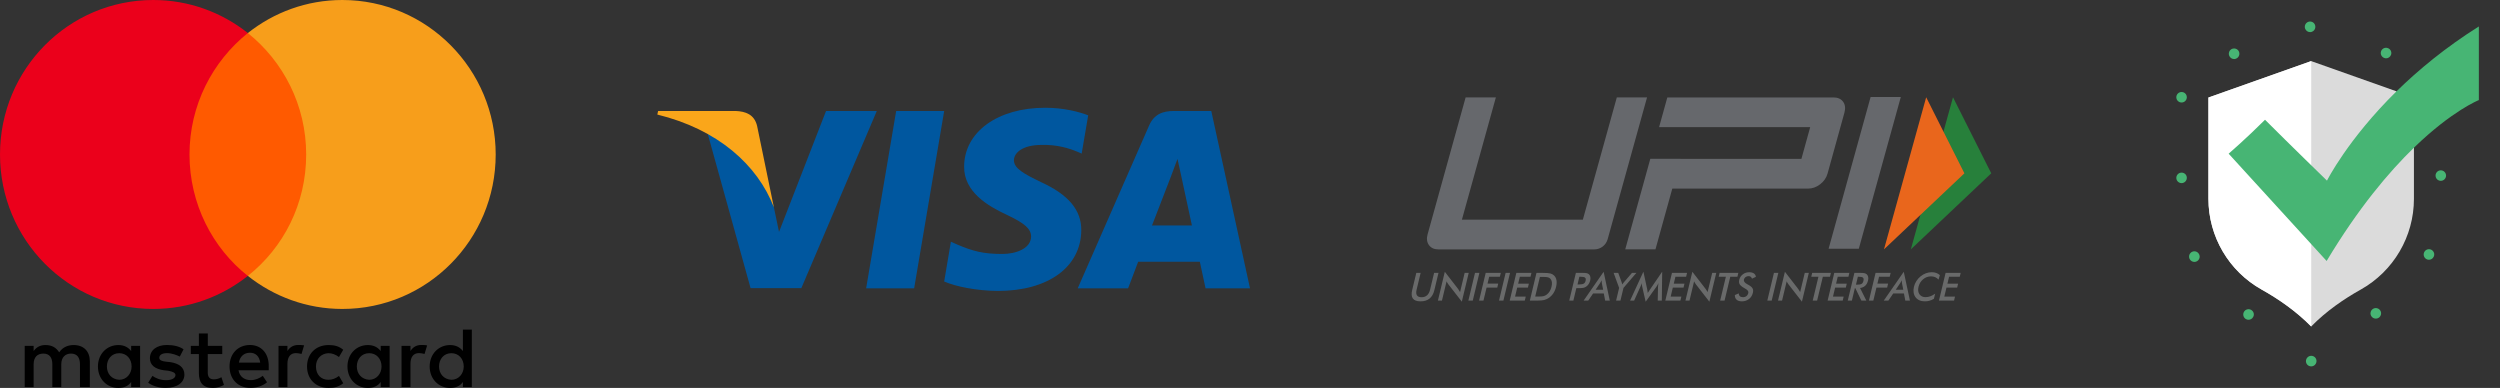 <svg width="232" height="36" viewBox="0 0 232 36" fill="none" xmlns="http://www.w3.org/2000/svg">
<rect x="0" y="0" width="232" height="36" fill="#333333" stroke="none"/>
<g clip-path="url(#clip0_2010_159)">
<path d="M224.013 13.706V18.45C224.013 21.95 222.119 25.175 219.062 26.881C217.531 27.738 215.881 28.863 214.475 30.3C213.069 28.869 211.419 27.738 209.887 26.881C206.831 25.175 204.938 21.95 204.938 18.45V9.05L214.475 5.669L222.394 8.475" fill="#DBDBDB"/>
<path d="M214.481 30.294C213.075 28.863 211.425 27.731 209.894 26.875C206.837 25.169 204.944 21.944 204.944 18.444V9.05L214.481 5.669V30.294Z" fill="white"/>
<path d="M230.037 2.456V9.288C230.037 9.288 227.581 10.25 224.012 13.706C221.669 15.981 218.837 19.338 215.912 24.219L206.819 14.263C206.819 14.263 208.469 12.838 210.194 11.113C212.537 13.456 215.944 16.763 215.944 16.763C215.944 16.763 217.85 12.944 222.394 8.475C224.406 6.506 226.931 4.406 230.037 2.456ZM202.45 8.538C202.181 8.538 201.962 8.756 201.962 9.025C201.962 9.294 202.181 9.513 202.45 9.513C202.719 9.513 202.937 9.294 202.937 9.025C202.937 8.756 202.725 8.538 202.45 8.538ZM202.45 16.019C202.181 16.019 201.962 16.238 201.962 16.506C201.962 16.775 202.181 16.994 202.45 16.994C202.719 16.994 202.937 16.775 202.937 16.506C202.944 16.238 202.725 16.019 202.45 16.019ZM207.325 5.481C207.381 5.481 207.437 5.475 207.487 5.45C207.744 5.356 207.875 5.081 207.787 4.825C207.7 4.569 207.419 4.438 207.162 4.525C206.906 4.613 206.775 4.894 206.862 5.15C206.937 5.356 207.125 5.481 207.325 5.481ZM221.262 5.381C221.319 5.4 221.369 5.413 221.425 5.413C221.625 5.413 221.812 5.288 221.887 5.088C221.981 4.831 221.844 4.55 221.587 4.463C221.331 4.369 221.05 4.506 220.962 4.763C220.875 5.013 221.006 5.288 221.262 5.381ZM214.375 2.981C214.431 2.981 214.487 2.975 214.537 2.95C214.794 2.863 214.925 2.581 214.837 2.325C214.75 2.069 214.469 1.938 214.212 2.025C213.956 2.119 213.825 2.394 213.912 2.65C213.987 2.856 214.175 2.981 214.375 2.981ZM208.906 28.756C208.669 28.625 208.369 28.706 208.237 28.944C208.106 29.181 208.187 29.481 208.425 29.613C208.5 29.656 208.581 29.675 208.662 29.675C208.831 29.675 209 29.588 209.087 29.425C209.231 29.188 209.144 28.894 208.906 28.756ZM226.506 15.806C226.237 15.806 226.019 16.025 226.019 16.294C226.019 16.563 226.237 16.781 226.506 16.781C226.775 16.781 226.994 16.563 226.994 16.294C226.994 16.025 226.775 15.806 226.506 15.806ZM225.612 23.169C225.369 23.056 225.075 23.163 224.962 23.413C224.85 23.656 224.956 23.95 225.206 24.063C225.275 24.094 225.344 24.106 225.406 24.106C225.594 24.106 225.769 24 225.85 23.819C225.969 23.575 225.856 23.281 225.612 23.169ZM203.425 23.369C203.181 23.488 203.075 23.775 203.194 24.025C203.275 24.2 203.456 24.306 203.637 24.306C203.706 24.306 203.781 24.294 203.85 24.256C204.094 24.138 204.2 23.85 204.081 23.606C203.962 23.356 203.669 23.25 203.425 23.369ZM214.131 33.169C213.944 33.363 213.944 33.675 214.137 33.863C214.231 33.956 214.356 34 214.481 34C214.606 34 214.737 33.95 214.831 33.85C215.019 33.656 215.019 33.344 214.825 33.156C214.625 32.969 214.319 32.975 214.131 33.169ZM220.225 28.656C219.994 28.794 219.912 29.094 220.05 29.325C220.144 29.481 220.306 29.569 220.475 29.569C220.556 29.569 220.644 29.55 220.725 29.5C220.956 29.363 221.037 29.063 220.9 28.831C220.762 28.6 220.462 28.519 220.225 28.656Z" fill="#47B574"/>
</g>
<g clip-path="url(#clip1_2010_159)">
<path d="M8.337 35.921V33.532C8.337 32.618 7.785 32.02 6.836 32.02C6.362 32.02 5.847 32.177 5.492 32.697C5.216 32.261 4.82 32.02 4.226 32.02C3.83 32.02 3.434 32.14 3.121 32.576V32.099H2.293V35.921H3.121V33.81C3.121 33.133 3.476 32.813 4.028 32.813C4.581 32.813 4.857 33.17 4.857 33.81V35.921H5.686V33.81C5.686 33.133 6.081 32.813 6.592 32.813C7.145 32.813 7.421 33.17 7.421 33.81V35.921H8.337ZM20.629 32.099H19.285V30.943H18.456V32.099H17.706V32.855H18.456V34.608C18.456 35.485 18.811 36 19.759 36C20.113 36 20.509 35.88 20.786 35.722L20.546 35.003C20.307 35.16 20.031 35.202 19.833 35.202C19.437 35.202 19.28 34.961 19.28 34.567V32.855H20.625V32.099H20.629ZM27.663 32.015C27.189 32.015 26.872 32.256 26.674 32.572V32.094H25.845V35.917H26.674V33.764C26.674 33.128 26.95 32.767 27.465 32.767C27.622 32.767 27.82 32.808 27.981 32.846L28.221 32.047C28.055 32.015 27.82 32.015 27.663 32.015ZM17.034 32.414C16.638 32.136 16.085 32.015 15.491 32.015C14.543 32.015 13.912 32.493 13.912 33.249C13.912 33.885 14.386 34.246 15.215 34.362L15.611 34.404C16.044 34.483 16.283 34.604 16.283 34.803C16.283 35.081 15.966 35.281 15.413 35.281C14.861 35.281 14.423 35.081 14.147 34.882L13.751 35.518C14.184 35.838 14.778 35.995 15.372 35.995C16.477 35.995 17.112 35.476 17.112 34.761C17.112 34.084 16.596 33.727 15.809 33.606L15.413 33.565C15.059 33.523 14.782 33.444 14.782 33.207C14.782 32.929 15.059 32.771 15.496 32.771C15.97 32.771 16.444 32.971 16.684 33.091L17.034 32.414ZM39.081 32.015C38.606 32.015 38.289 32.256 38.091 32.572V32.094H37.262V35.917H38.091V33.764C38.091 33.128 38.367 32.767 38.883 32.767C39.039 32.767 39.237 32.808 39.398 32.846L39.638 32.057C39.477 32.015 39.242 32.015 39.081 32.015ZM28.492 34.01C28.492 35.165 29.284 36 30.509 36C31.061 36 31.457 35.88 31.853 35.564L31.457 34.887C31.139 35.128 30.826 35.244 30.467 35.244C29.795 35.244 29.321 34.766 29.321 34.01C29.321 33.291 29.795 32.813 30.467 32.776C30.822 32.776 31.139 32.897 31.457 33.133L31.853 32.456C31.457 32.136 31.061 32.02 30.509 32.02C29.284 32.015 28.492 32.855 28.492 34.01ZM36.157 34.01V32.099H35.329V32.576C35.052 32.219 34.657 32.02 34.141 32.02C33.073 32.02 32.244 32.855 32.244 34.01C32.244 35.165 33.073 36 34.141 36C34.693 36 35.089 35.801 35.329 35.443V35.921H36.157V34.01ZM33.114 34.01C33.114 33.333 33.547 32.776 34.261 32.776C34.933 32.776 35.407 33.295 35.407 34.01C35.407 34.687 34.933 35.244 34.261 35.244C33.552 35.202 33.114 34.683 33.114 34.01ZM23.198 32.015C22.093 32.015 21.301 32.813 21.301 34.005C21.301 35.202 22.093 35.995 23.239 35.995C23.792 35.995 24.344 35.838 24.782 35.476L24.386 34.877C24.068 35.119 23.672 35.276 23.281 35.276C22.765 35.276 22.254 35.035 22.134 34.362H24.938C24.938 34.242 24.938 34.163 24.938 34.042C24.975 32.813 24.261 32.015 23.198 32.015ZM23.198 32.734C23.713 32.734 24.068 33.054 24.146 33.648H22.171C22.25 33.133 22.604 32.734 23.198 32.734ZM43.786 34.01V30.586H42.957V32.576C42.681 32.219 42.285 32.02 41.769 32.02C40.701 32.02 39.873 32.855 39.873 34.01C39.873 35.165 40.701 36 41.769 36C42.322 36 42.718 35.801 42.957 35.443V35.921H43.786V34.01ZM40.743 34.01C40.743 33.333 41.175 32.776 41.889 32.776C42.561 32.776 43.035 33.295 43.035 34.01C43.035 34.687 42.561 35.244 41.889 35.244C41.175 35.202 40.743 34.683 40.743 34.01ZM13.001 34.01V32.099H12.172V32.576C11.896 32.219 11.5 32.02 10.984 32.02C9.916 32.02 9.088 32.855 9.088 34.01C9.088 35.165 9.916 36 10.984 36C11.537 36 11.933 35.801 12.172 35.443V35.921H13.001V34.01ZM9.921 34.01C9.921 33.333 10.354 32.776 11.067 32.776C11.739 32.776 12.213 33.295 12.213 34.01C12.213 34.687 11.739 35.244 11.067 35.244C10.354 35.202 9.921 34.683 9.921 34.01Z" fill="black"/>
<path d="M29.206 3.066H16.757V25.604H29.206V3.066Z" fill="#FF5A00"/>
<path d="M17.586 14.335C17.586 9.756 19.722 5.692 23 3.066C20.588 1.155 17.545 0 14.225 0C6.362 0 0 6.411 0 14.335C0 22.259 6.362 28.67 14.225 28.67C17.545 28.67 20.588 27.515 23 25.604C19.718 23.015 17.586 18.914 17.586 14.335Z" fill="#EB001B"/>
<path d="M46 14.335C46 22.259 39.638 28.67 31.775 28.67C28.455 28.67 25.412 27.515 23 25.604C26.319 22.973 28.414 18.914 28.414 14.335C28.414 9.756 26.278 5.692 23 3.066C25.408 1.155 28.451 0 31.77 0C39.638 0 46 6.453 46 14.335Z" fill="#F79E1B"/>
</g>
<g clip-path="url(#clip2_2010_159)">
<path d="M84.833 26.755H80.378L83.165 10.298H87.62L84.833 26.755Z" fill="#00579F"/>
<path d="M100.984 10.701C100.106 10.368 98.712 10 96.988 10C92.588 10 89.49 12.241 89.471 15.444C89.435 17.808 91.689 19.121 93.376 19.909C95.1 20.714 95.686 21.24 95.686 21.958C95.668 23.06 94.293 23.568 93.01 23.568C91.231 23.568 90.278 23.306 88.83 22.693L88.243 22.43L87.62 26.124C88.665 26.579 90.59 26.982 92.588 27C97.263 27 100.307 24.794 100.343 21.38C100.361 19.507 99.17 18.071 96.603 16.898C95.045 16.145 94.091 15.637 94.091 14.867C94.109 14.167 94.898 13.449 96.657 13.449C98.105 13.414 99.169 13.747 99.975 14.079L100.379 14.254L100.984 10.701Z" fill="#00579F"/>
<path d="M106.906 20.925C107.273 19.98 108.685 16.32 108.685 16.32C108.666 16.356 109.051 15.358 109.271 14.745L109.582 16.163C109.582 16.163 110.426 20.102 110.609 20.925C109.913 20.925 107.786 20.925 106.906 20.925ZM112.406 10.298H108.959C107.897 10.298 107.089 10.596 106.631 11.664L100.013 26.755H104.688C104.688 26.755 105.457 24.723 105.623 24.286C106.136 24.286 110.683 24.286 111.343 24.286C111.471 24.864 111.875 26.755 111.875 26.755H116L112.406 10.298Z" fill="#00579F"/>
<path d="M76.657 10.298L72.293 21.52L71.817 19.244C71.01 16.618 68.48 13.765 65.657 12.346L69.653 26.737H74.365L81.368 10.298H76.657Z" fill="#00579F"/>
<path d="M68.242 10.298H61.073L61 10.631C66.592 11.996 70.295 15.288 71.817 19.245L70.258 11.682C70.002 10.631 69.213 10.333 68.242 10.298Z" fill="#FAA61A"/>
</g>
<path d="M131.433 25.323H131.835L131.461 26.885C131.406 27.117 131.416 27.292 131.493 27.408C131.569 27.525 131.712 27.583 131.92 27.583C132.126 27.583 132.296 27.525 132.428 27.408C132.561 27.292 132.655 27.117 132.711 26.885L133.085 25.323H133.492L133.109 26.924C133.026 27.272 132.877 27.533 132.665 27.705C132.452 27.878 132.173 27.965 131.828 27.965C131.483 27.965 131.246 27.878 131.117 27.706C130.988 27.534 130.966 27.273 131.049 26.924L131.433 25.323Z" fill="#696A6A"/>
<path d="M133.438 27.896L134.079 25.221L135.296 26.794C135.328 26.839 135.361 26.886 135.394 26.937C135.426 26.987 135.459 27.044 135.493 27.107L135.92 25.323H136.297L135.657 27.996L134.415 26.395C134.381 26.352 134.35 26.306 134.322 26.258C134.292 26.21 134.266 26.159 134.242 26.107L133.813 27.896H133.438Z" fill="#696A6A"/>
<path d="M136.264 27.896L136.88 25.323H137.288L136.672 27.896H136.264Z" fill="#696A6A"/>
<path d="M137.258 27.896L137.874 25.323H139.274L139.189 25.678H138.197L138.043 26.319H139.035L138.947 26.687H137.955L137.666 27.896H137.258Z" fill="#696A6A"/>
<path d="M139.107 27.896L139.723 25.323H140.131L139.515 27.896H139.107Z" fill="#696A6A"/>
<path d="M140.101 27.896L140.717 25.323H142.117L142.032 25.678H141.04L140.885 26.323H141.878L141.79 26.69H140.798L140.598 27.522H141.591L141.501 27.896H140.101Z" fill="#696A6A"/>
<path d="M142.467 27.518H142.81C142.998 27.518 143.143 27.505 143.243 27.48C143.344 27.454 143.436 27.41 143.52 27.35C143.635 27.267 143.731 27.163 143.808 27.039C143.885 26.916 143.943 26.772 143.982 26.608C144.021 26.444 144.032 26.3 144.015 26.177C143.997 26.053 143.95 25.949 143.876 25.866C143.819 25.805 143.745 25.762 143.652 25.736C143.559 25.71 143.408 25.697 143.198 25.697H143.051H142.903L142.467 27.518ZM141.969 27.896L142.585 25.323H143.135C143.493 25.323 143.74 25.341 143.877 25.378C144.013 25.415 144.126 25.477 144.215 25.564C144.333 25.677 144.408 25.823 144.44 26.001C144.472 26.179 144.461 26.383 144.406 26.611C144.352 26.84 144.266 27.042 144.149 27.219C144.032 27.395 143.887 27.541 143.714 27.655C143.584 27.742 143.444 27.804 143.296 27.841C143.147 27.878 142.925 27.896 142.629 27.896H142.519H141.969Z" fill="#696A6A"/>
<path d="M146.392 26.399H146.496C146.722 26.399 146.879 26.373 146.967 26.323C147.054 26.273 147.113 26.184 147.144 26.056C147.177 25.919 147.16 25.822 147.093 25.766C147.025 25.709 146.884 25.681 146.668 25.681H146.564L146.392 26.399ZM146.284 26.741L146.008 27.896H145.625L146.242 25.323H146.859C147.041 25.323 147.173 25.333 147.255 25.354C147.336 25.374 147.403 25.408 147.456 25.455C147.52 25.514 147.563 25.595 147.583 25.696C147.603 25.798 147.599 25.909 147.57 26.031C147.54 26.153 147.491 26.266 147.422 26.369C147.353 26.472 147.272 26.553 147.179 26.611C147.104 26.658 147.021 26.692 146.93 26.711C146.838 26.732 146.702 26.741 146.519 26.741H146.439H146.284Z" fill="#696A6A"/>
<path d="M148.073 26.886H148.772L148.655 26.298C148.65 26.261 148.645 26.218 148.64 26.169C148.636 26.12 148.633 26.066 148.631 26.006C148.604 26.063 148.577 26.115 148.55 26.164C148.523 26.212 148.496 26.257 148.471 26.298L148.073 26.886ZM148.959 27.896L148.833 27.233H147.839L147.389 27.896H146.961L148.816 25.221L149.389 27.896H148.959Z" fill="#696A6A"/>
<path d="M149.973 27.896L150.255 26.718L149.744 25.323H150.173L150.49 26.196C150.497 26.219 150.506 26.248 150.516 26.284C150.526 26.321 150.536 26.36 150.545 26.402C150.571 26.361 150.597 26.322 150.623 26.286C150.65 26.25 150.676 26.216 150.703 26.186L151.449 25.323H151.857L150.659 26.718L150.377 27.896H149.973Z" fill="#696A6A"/>
<path d="M153.864 26.625C153.864 26.605 153.87 26.55 153.881 26.46C153.89 26.385 153.897 26.323 153.902 26.273C153.878 26.332 153.849 26.391 153.816 26.449C153.783 26.508 153.745 26.567 153.702 26.628L152.717 28L152.396 26.6C152.383 26.543 152.372 26.487 152.365 26.433C152.358 26.38 152.353 26.326 152.351 26.273C152.337 26.327 152.319 26.384 152.298 26.443C152.276 26.502 152.25 26.564 152.22 26.628L151.647 27.896H151.272L152.507 25.213L152.859 26.838C152.864 26.863 152.871 26.906 152.88 26.966C152.889 27.026 152.9 27.1 152.912 27.187C152.954 27.114 153.014 27.02 153.092 26.906C153.113 26.876 153.129 26.852 153.14 26.836L154.252 25.213L154.216 27.896H153.837L153.864 26.625Z" fill="#696A6A"/>
<path d="M154.542 27.896L155.158 25.323H156.558L156.473 25.678H155.481L155.326 26.323H156.318L156.231 26.69H155.238L155.039 27.522H156.031L155.942 27.896H154.542Z" fill="#696A6A"/>
<path d="M156.409 27.896L157.05 25.221L158.267 26.794C158.3 26.839 158.332 26.886 158.365 26.937C158.397 26.987 158.43 27.044 158.464 27.107L158.892 25.323H159.269L158.629 27.996L157.386 26.395C157.353 26.352 157.322 26.306 157.293 26.258C157.263 26.21 157.237 26.159 157.213 26.107L156.785 27.896H156.409Z" fill="#696A6A"/>
<path d="M160.57 25.678L160.039 27.896H159.631L160.162 25.678H159.495L159.58 25.323H161.318L161.233 25.678H160.57Z" fill="#696A6A"/>
<path d="M160.993 27.381L161.356 27.226C161.359 27.341 161.395 27.429 161.462 27.489C161.53 27.55 161.628 27.58 161.756 27.58C161.877 27.58 161.982 27.545 162.07 27.476C162.158 27.407 162.216 27.314 162.243 27.198C162.28 27.047 162.189 26.912 161.973 26.794C161.943 26.776 161.92 26.763 161.904 26.755C161.66 26.617 161.506 26.492 161.441 26.38C161.376 26.268 161.363 26.131 161.401 25.969C161.451 25.76 161.562 25.59 161.731 25.46C161.901 25.329 162.099 25.264 162.324 25.264C162.509 25.264 162.655 25.301 162.762 25.374C162.869 25.448 162.93 25.553 162.945 25.69L162.586 25.859C162.555 25.778 162.514 25.719 162.463 25.681C162.412 25.643 162.348 25.625 162.27 25.625C162.161 25.625 162.066 25.654 161.988 25.712C161.91 25.771 161.858 25.85 161.835 25.948C161.798 26.103 161.905 26.247 162.156 26.381C162.175 26.391 162.191 26.399 162.201 26.405C162.421 26.522 162.564 26.637 162.63 26.749C162.696 26.861 162.709 27.001 162.668 27.168C162.61 27.412 162.489 27.606 162.305 27.749C162.121 27.893 161.901 27.965 161.647 27.965C161.433 27.965 161.27 27.914 161.158 27.813C161.045 27.713 160.99 27.569 160.993 27.381Z" fill="#696A6A"/>
<path d="M164.006 27.896L164.622 25.323H165.029L164.413 27.896H164.006Z" fill="#696A6A"/>
<path d="M165 27.896L165.64 25.221L166.857 26.794C166.89 26.839 166.922 26.886 166.955 26.937C166.987 26.987 167.02 27.044 167.054 27.107L167.482 25.323H167.859L167.219 27.996L165.976 26.395C165.943 26.352 165.912 26.306 165.883 26.258C165.854 26.21 165.827 26.159 165.803 26.107L165.375 27.896H165Z" fill="#696A6A"/>
<path d="M169.16 25.678L168.629 27.896H168.221L168.752 25.678H168.086L168.171 25.323H169.908L169.823 25.678H169.16Z" fill="#696A6A"/>
<path d="M169.604 27.896L170.22 25.323H171.62L171.535 25.678H170.543L170.388 26.323H171.38L171.292 26.69H170.3L170.101 27.522H171.093L171.004 27.896H169.604Z" fill="#696A6A"/>
<path d="M172.233 26.419H172.307C172.523 26.419 172.672 26.394 172.756 26.342C172.839 26.291 172.896 26.199 172.927 26.068C172.961 25.926 172.947 25.826 172.885 25.768C172.823 25.71 172.689 25.681 172.484 25.681H172.41L172.233 26.419ZM172.13 26.745L171.854 27.896H171.472L172.088 25.323H172.657C172.824 25.323 172.95 25.334 173.037 25.356C173.124 25.378 173.193 25.415 173.246 25.467C173.309 25.529 173.35 25.609 173.369 25.708C173.387 25.806 173.382 25.914 173.354 26.031C173.305 26.237 173.218 26.399 173.093 26.515C172.968 26.632 172.808 26.702 172.612 26.725L173.196 27.896H172.735L172.176 26.745H172.13Z" fill="#696A6A"/>
<path d="M173.437 27.896L174.053 25.323H175.453L175.368 25.678H174.376L174.222 26.319H175.215L175.127 26.687H174.135L173.845 27.896H173.437Z" fill="#696A6A"/>
<path d="M175.926 26.886H176.625L176.508 26.298C176.503 26.261 176.498 26.218 176.493 26.169C176.489 26.12 176.486 26.066 176.484 26.006C176.457 26.063 176.43 26.115 176.403 26.164C176.376 26.212 176.349 26.257 176.323 26.298L175.926 26.886ZM176.812 27.896L176.686 27.233H175.692L175.242 27.896H174.813L176.669 25.221L177.242 27.896H176.812Z" fill="#696A6A"/>
<path d="M179.896 25.948C179.805 25.848 179.701 25.772 179.585 25.721C179.468 25.671 179.339 25.646 179.198 25.646C178.924 25.646 178.679 25.736 178.464 25.917C178.248 26.097 178.107 26.331 178.038 26.618C177.971 26.896 178 27.125 178.124 27.305C178.249 27.486 178.438 27.576 178.693 27.576C178.841 27.576 178.989 27.549 179.136 27.495C179.283 27.441 179.432 27.36 179.581 27.251L179.468 27.724C179.339 27.805 179.205 27.865 179.066 27.905C178.928 27.945 178.783 27.965 178.632 27.965C178.44 27.965 178.271 27.933 178.123 27.868C177.976 27.803 177.855 27.709 177.762 27.583C177.67 27.46 177.61 27.315 177.585 27.148C177.559 26.981 177.569 26.803 177.614 26.614C177.659 26.426 177.734 26.249 177.84 26.083C177.945 25.917 178.075 25.771 178.229 25.646C178.384 25.519 178.55 25.424 178.727 25.358C178.903 25.294 179.085 25.261 179.273 25.261C179.42 25.261 179.555 25.283 179.678 25.327C179.802 25.371 179.915 25.437 180.02 25.527L179.896 25.948Z" fill="#696A6A"/>
<path d="M179.936 27.896L180.552 25.323H181.952L181.867 25.678H180.875L180.72 26.323H181.712L181.624 26.69H180.632L180.433 27.522H181.425L181.336 27.896H179.936Z" fill="#696A6A"/>
<path d="M172.498 23.08H169.695L173.593 9H176.396L172.498 23.08Z" fill="#66686C"/>
<path d="M171.043 9.445C170.848 9.177 170.549 9.042 170.141 9.042H154.727L153.963 11.8H156.768V11.798H167.986L167.17 14.745H155.952L155.953 14.739H153.149L150.822 23.139H153.627L155.189 17.501H167.799C168.193 17.501 168.564 17.367 168.912 17.098C169.26 16.829 169.489 16.498 169.599 16.102L171.16 10.462C171.274 10.053 171.235 9.713 171.043 9.445Z" fill="#66686C"/>
<path d="M149.189 22.201C149.034 22.758 148.526 23.144 147.948 23.144H133.485C133.091 23.144 132.798 23.01 132.605 22.741C132.413 22.473 132.371 22.14 132.481 21.745L136.01 9.041H138.816L135.664 20.387H146.888L150.04 9.041H152.845L149.189 22.201Z" fill="#66686C"/>
<path d="M181.238 9.026L184.787 16.084L177.326 23.141L181.238 9.026Z" fill="#27803B"/>
<path d="M178.75 9.026L182.297 16.084L174.833 23.141L178.75 9.026Z" fill="#E9661C"/>
<defs>
<clipPath id="clip0_2010_159">
<rect width="32" height="32" fill="white" transform="translate(200 2)"/>
</clipPath>
<clipPath id="clip1_2010_159">
<rect width="46" height="36" fill="white"/>
</clipPath>
<clipPath id="clip2_2010_159">
<rect width="55" height="17" fill="white" transform="translate(61 10)"/>
</clipPath>
</defs>
</svg>
